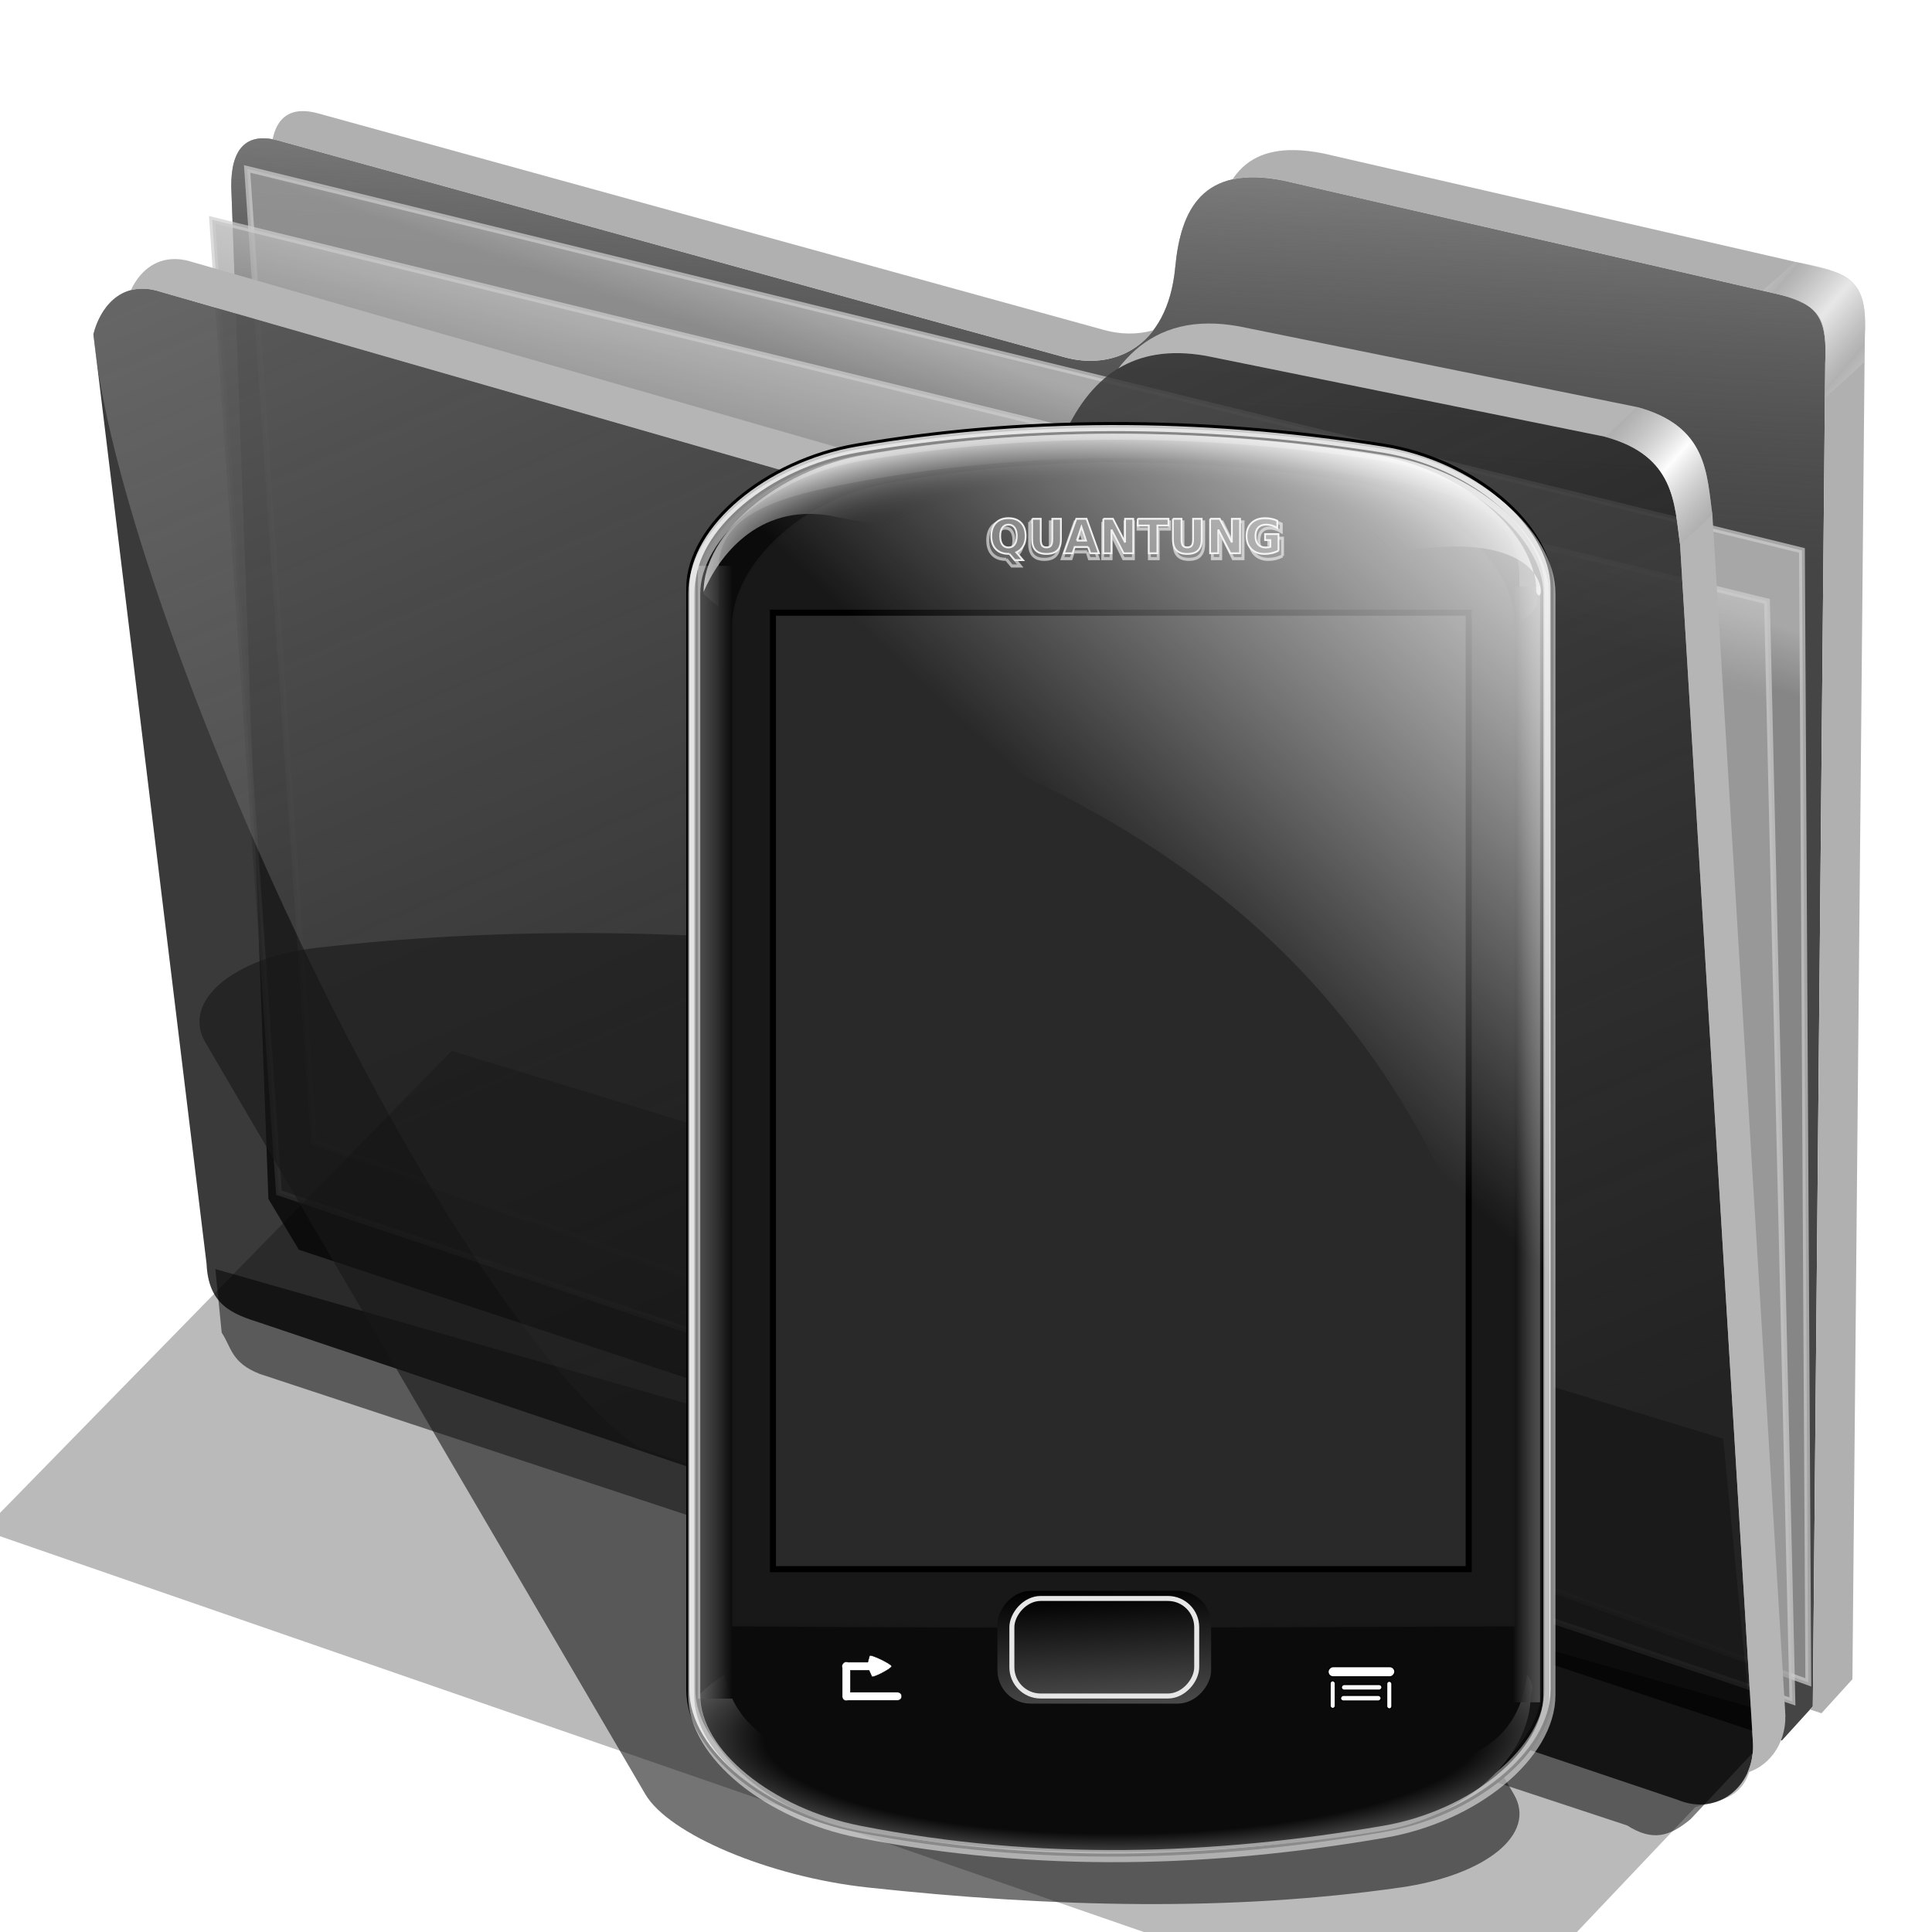 <?xml version="1.0" encoding="UTF-8" standalone="no"?>
<!-- Created with Inkscape (http://www.inkscape.org/) -->

<svg
   xmlns:dc="http://purl.org/dc/elements/1.1/"
   xmlns:cc="http://creativecommons.org/ns#"
   xmlns:rdf="http://www.w3.org/1999/02/22-rdf-syntax-ns#"
   xmlns:svg="http://www.w3.org/2000/svg"
   xmlns="http://www.w3.org/2000/svg"
   xmlns:xlink="http://www.w3.org/1999/xlink"
   xmlns:sodipodi="http://sodipodi.sourceforge.net/DTD/sodipodi-0.dtd"
   xmlns:inkscape="http://www.inkscape.org/namespaces/inkscape"
   width="256"
   height="256"
   id="svg2"
   inkscape:version="0.91 r13725"
   sodipodi:docname="folder-android.svg"
   sodipodi:version="0.32"
   inkscape:output_extension="org.inkscape.output.svg.inkscape"
   inkscape:export-filename="/media/disk/melo/android.png"
   inkscape:export-xdpi="90"
   inkscape:export-ydpi="90"
   version="1.1">
  <defs
     id="defs4">
    <linearGradient
       id="linearGradient3946">
      <stop
         id="stop3948"
         stop-color="#000000"
         stop-opacity="1" />
      <stop
         offset="1"
         id="stop3950"
         stop-color="#616161"
         stop-opacity="1" />
    </linearGradient>
    <linearGradient
       id="linearGradient3933">
      <stop
         id="stop3935"
         stop-color="#ffffff"
         stop-opacity="0.865" />
      <stop
         offset="1"
         id="stop3937"
         stop-color="#ffffff"
         stop-opacity="0" />
    </linearGradient>
    <linearGradient
       id="linearGradient3884">
      <stop
         id="stop3886"
         stop-color="#000000"
         stop-opacity="0" />
      <stop
         offset="0.574"
         id="stop3888"
         stop-color="#000000"
         stop-opacity="0" />
      <stop
         id="stop3890"
         offset="1"
         stop-color="#ffffff"
         stop-opacity="1" />
    </linearGradient>
    <linearGradient
       id="linearGradient3876">
      <stop
         id="stop3878"
         stop-color="#000000"
         stop-opacity="1" />
      <stop
         offset="0.64"
         id="stop3880"
         stop-color="#000000"
         stop-opacity="1" />
      <stop
         id="stop3882"
         offset="1"
         stop-color="#ffffff"
         stop-opacity="1" />
    </linearGradient>
    <linearGradient
       id="linearGradient3844">
      <stop
         id="stop3846"
         stop-color="#000000"
         stop-opacity="1" />
      <stop
         offset="1"
         id="stop3848"
         stop-color="#ffffff"
         stop-opacity="0.619" />
    </linearGradient>
    <linearGradient
       id="linearGradient3834">
      <stop
         id="stop3836"
         stop-color="#000000"
         stop-opacity="1" />
      <stop
         offset="0.784"
         id="stop3838"
         stop-color="#000000"
         stop-opacity="1" />
      <stop
         id="stop3840"
         offset="1"
         stop-color="#a0a0a0"
         stop-opacity="1" />
    </linearGradient>
    <radialGradient
       inkscape:collect="always"
       xlink:href="#linearGradient3876"
       id="radialGradient3519"
       gradientUnits="userSpaceOnUse"
       gradientTransform="matrix(-0.997,0.021,0.006,0.283,33.834,644.069)"
       spreadMethod="reflect"
       cx="136.73"
       cy="741.44"
       fx="136.73"
       fy="741.44"
       r="68.72" />
    <radialGradient
       inkscape:collect="always"
       xlink:href="#linearGradient3834"
       id="radialGradient3521"
       gradientUnits="userSpaceOnUse"
       gradientTransform="matrix(-0.881,0.006,-0.002,-0.243,23.746,1192.014)"
       cx="138.73"
       cy="739.86"
       fx="138.73"
       fy="739.86"
       r="68.72" />
    <linearGradient
       inkscape:collect="always"
       xlink:href="#linearGradient3844"
       id="linearGradient3523"
       gradientUnits="userSpaceOnUse"
       x1="70.968"
       y1="112.68"
       x2="64.38"
       y2="112.68"
       gradientTransform="matrix(0.803,0,0,0.803,-8.794,828.307)" />
    <linearGradient
       inkscape:collect="always"
       xlink:href="#linearGradient3844"
       id="linearGradient3525"
       gradientUnits="userSpaceOnUse"
       gradientTransform="matrix(0.803,0,0,0.803,-210.141,829.052)"
       x1="72.796"
       y1="112.68"
       x2="64.38"
       y2="112.68" />
    <radialGradient
       inkscape:collect="always"
       xlink:href="#linearGradient3884"
       id="radialGradient3527"
       gradientUnits="userSpaceOnUse"
       gradientTransform="matrix(-0.871,-0.005,-0.002,0.276,22.245,652.841)"
       cx="138.72"
       cy="745.99"
       fx="138.72"
       fy="745.99"
       r="68.72" />
    <linearGradient
       inkscape:collect="always"
       xlink:href="#linearGradient3933"
       id="linearGradient3529"
       gradientUnits="userSpaceOnUse"
       x1="65.935"
       y1="819.51"
       x2="130.94"
       y2="888.23"
       gradientTransform="matrix(-0.803,0,0,0.803,8.794,188.991)" />
    <linearGradient
       inkscape:collect="always"
       xlink:href="#linearGradient3946"
       id="linearGradient3531"
       gradientUnits="userSpaceOnUse"
       gradientTransform="matrix(0.75,0,0,0.778,-0.435,213.115)"
       x1="134.16"
       y1="1002.83"
       x2="132.68"
       y2="1029.76" />
    <linearGradient
       inkscape:collect="always"
       xlink:href="#linearGradient3946"
       id="linearGradient3533"
       gradientUnits="userSpaceOnUse"
       gradientTransform="matrix(0.649,0,0,0.673,13.433,319.453)"
       x1="134.16"
       y1="1002.83"
       x2="132.68"
       y2="1029.76" />
    <filter
       inkscape:collect="always"
       id="filter4380"
       x="-0.031"
       width="1.062"
       y="-0.042"
       height="1.085"
       color-interpolation-filters="sRGB">
      <feGaussianBlur
         inkscape:collect="always"
         stdDeviation="2.277"
         id="feGaussianBlur4382" />
    </filter>
    <linearGradient
       inkscape:collect="always"
       id="linearGradient4167">
      <stop
         id="stop4169"
         stop-color="#adadad"
         stop-opacity="0.624" />
      <stop
         offset="1"
         id="stop4171"
         stop-color="#ffffff"
         stop-opacity="0.973" />
    </linearGradient>
    <linearGradient
       id="linearGradient4223"
       inkscape:collect="always">
      <stop
         id="stop4225"
         stop-color="#bebebe"
         stop-opacity="0.803" />
      <stop
         id="stop4227"
         offset="1"
         stop-color="#9f9f9f"
         stop-opacity="0.732" />
    </linearGradient>
    <linearGradient
       id="linearGradient4211"
       inkscape:collect="always">
      <stop
         id="stop4213"
         stop-color="#9f9f9f"
         stop-opacity="0.634" />
      <stop
         id="stop4215"
         offset="1"
         stop-color="#696969"
         stop-opacity="0" />
    </linearGradient>
    <linearGradient
       id="linearGradient4171"
       inkscape:collect="always">
      <stop
         id="stop4173"
         stop-color="#b2b2b2"
         stop-opacity="0.624" />
      <stop
         id="stop4175"
         offset="1"
         stop-color="#ffffff"
         stop-opacity="0.698" />
    </linearGradient>
    <linearGradient
       id="linearGradient4142"
       inkscape:collect="always">
      <stop
         id="stop4144"
         stop-color="#909090"
         stop-opacity="0.519" />
      <stop
         id="stop4146"
         offset="1"
         stop-color="#696969"
         stop-opacity="0" />
    </linearGradient>
    <linearGradient
       gradientUnits="userSpaceOnUse"
       y2="324.36"
       x2="278.75"
       y1="63.25"
       x1="165.74"
       id="linearGradient4148"
       xlink:href="#linearGradient4142"
       inkscape:collect="always" />
    <filter
       height="1.1"
       y="-0.05"
       width="1.056"
       x="-0.028"
       id="filter4160"
       inkscape:collect="always"
       color-interpolation-filters="sRGB">
      <feGaussianBlur
         id="feGaussianBlur4162"
         stdDeviation="3.563"
         inkscape:collect="always" />
    </filter>
    <linearGradient
       spreadMethod="reflect"
       gradientUnits="userSpaceOnUse"
       y2="114.16"
       x2="387.93"
       y1="106.85"
       x1="379.78"
       id="linearGradient4177"
       xlink:href="#linearGradient4167"
       inkscape:collect="always" />
    <linearGradient
       gradientTransform="translate(26.809,-26.383)"
       y2="114.16"
       x2="387.93"
       y1="108.46"
       x1="381.27"
       spreadMethod="reflect"
       gradientUnits="userSpaceOnUse"
       id="linearGradient4207"
       xlink:href="#linearGradient4171"
       inkscape:collect="always" />
    <linearGradient
       gradientUnits="userSpaceOnUse"
       y2="125.1"
       x2="281.1"
       y1="61.711"
       x1="284.7"
       id="linearGradient4217"
       xlink:href="#linearGradient4211"
       inkscape:collect="always" />
    <linearGradient
       gradientUnits="userSpaceOnUse"
       y2="103.09"
       x2="255.7"
       y1="93.26"
       x1="259.02"
       id="linearGradient4229"
       xlink:href="#linearGradient4223"
       inkscape:collect="always" />
    <linearGradient
       gradientUnits="userSpaceOnUse"
       y2="117.29"
       x2="258.99"
       y1="102.54"
       x1="262.84"
       id="linearGradient4237"
       xlink:href="#linearGradient4223"
       inkscape:collect="always" />
    <filter
       height="1.136"
       y="-0.068"
       width="1.049"
       x="-0.024"
       id="filter4257"
       inkscape:collect="always"
       color-interpolation-filters="sRGB">
      <feGaussianBlur
         id="feGaussianBlur4259"
         stdDeviation="2.754"
         inkscape:collect="always" />
    </filter>
  </defs>
  <sodipodi:namedview
     id="base"
     pagecolor="#ffffff"
     bordercolor="#666666"
     borderopacity="1.0"
     inkscape:pageopacity="0.0"
     inkscape:pageshadow="2"
     inkscape:zoom="3.5585938"
     inkscape:cx="128"
     inkscape:cy="128"
     inkscape:document-units="px"
     inkscape:current-layer="layer1"
     showgrid="false"
     inkscape:snap-nodes="false"
     inkscape:snap-global="false"
     inkscape:window-width="1920"
     inkscape:window-height="1056"
     inkscape:window-x="0"
     inkscape:window-y="0"
     inkscape:window-maximized="1" />
  <g
     inkscape:label="Layer 1"
     inkscape:groupmode="layer"
     id="layer1"
     transform="translate(0,-796.362)">
    <g
       transform="matrix(0.771,0,0,0.771,-77.216,769.196)"
       id="g4261">
      <path
         d="m 137.158,253.333 1.093,10.929 c 1.695,2.564 1.625,5.182 6.557,7.104 l 234.99,77.596 c 4.362,2.76 7.274,1.936 10.911,-1.093 l 16.393,-17.486 z"
         id="path4239"
         inkscape:connector-curvature="0"
         sodipodi:nodetypes="ccccccc"
         stroke-opacity="1"
         fill="#000000"
         filter="url(#filter4257)"
         fill-rule="evenodd"
         stroke="none"
         stroke-linejoin="miter"
         fill-opacity="0.514"
         stroke-linecap="butt"
         stroke-width="1" />
      <path
         d="M 146.277,241.277 139.894,67.34 c -0.054,-6.438 2.499,-9.417 7.979,-7.979 l 135.106,37.234 c 8.126,2.326 17.809,-1.267 19.149,-15.426 0.936,-9.894 4.671,-17.67 18.617,-14.894 l 85.638,19.681 c 6.411,1.511 7.818,4.448 7.447,11.702 l -2.128,230.851 -5.319,5.851 -254.867,-84.342 z"
         id="path4198"
         inkscape:connector-curvature="0"
         sodipodi:nodetypes="ccccsccccccc"
         stroke-opacity="1"
         fill="#000000"
         fill-rule="evenodd"
         stroke="none"
         stroke-linejoin="miter"
         fill-opacity="0.73"
         stroke-linecap="butt"
         stroke-width="1" />
      <path
         sodipodi:nodetypes="ccccsccccccc"
         inkscape:connector-curvature="0"
         id="path4209"
         d="M 146.277,241.277 139.894,67.34 c -0.054,-6.438 2.499,-9.417 7.979,-7.979 l 135.106,37.234 c 8.126,2.326 17.809,-1.267 19.149,-15.426 0.936,-9.894 4.671,-17.67 18.617,-14.894 l 85.638,19.681 c 6.411,1.511 7.818,4.448 7.447,11.702 l -2.128,230.851 -5.319,5.851 -254.867,-84.342 z"
         stroke-opacity="1"
         fill="url(#linearGradient4217)"
         fill-rule="evenodd"
         stroke="none"
         stroke-linejoin="miter"
         fill-opacity="1"
         stroke-linecap="butt"
         stroke-width="1" />
      <path
         inkscape:connector-curvature="0"
         id="path4221"
         d="m 142.623,64.262 267.213,65.574 1.093,194.536 -256.831,-92.896 z"
         sodipodi:nodetypes="ccccc"
         stroke-opacity="0.705"
         fill="url(#linearGradient4229)"
         fill-rule="evenodd"
         stroke="#cecece"
         stroke-linejoin="miter"
         fill-opacity="1"
         stroke-linecap="butt"
         stroke-width="1" />
      <path
         d="m 136.612,73.005 267.213,65.574 4.372,189.071 -260.109,-87.432 z"
         id="path4219"
         inkscape:connector-curvature="0"
         stroke-opacity="0.705"
         fill="url(#linearGradient4237)"
         fill-rule="evenodd"
         stroke="#cecece"
         stroke-linejoin="miter"
         fill-opacity="1"
         stroke-linecap="butt"
         stroke-width="1" />
      <path
         d="m 116.204,92.685 c 1.132,-4.541 4.635,-9.034 10.687,-7.545 L 261.111,123.704 c 6.481,1.636 16.363,0.332 20.833,-11.111 4.009,-10.262 10.874,-18.78 25.463,-16.204 l 68.519,13.889 c 12.253,3.29 11.967,11.681 12.963,18.519 l 12.5,205.556 c 0.65,7.443 -5.751,13.213 -12.963,10.185 L 144.907,262.593 c -4.922,-1.559 -8.94,-3.097 -9.259,-10.185 z"
         id="path4138"
         inkscape:connector-curvature="0"
         sodipodi:nodetypes="cccscccccccc"
         stroke-opacity="1"
         fill="#000000"
         fill-rule="evenodd"
         stroke="none"
         stroke-linejoin="miter"
         fill-opacity="0.77"
         stroke-linecap="butt"
         stroke-width="1" />
      <path
         sodipodi:nodetypes="cccsccccccc"
         inkscape:connector-curvature="0"
         id="path4140"
         d="m 116.204,92.685 c 1.132,-4.541 4.635,-9.034 10.687,-7.545 L 261.111,123.704 c 6.481,1.636 16.363,0.332 20.833,-11.111 4.009,-10.262 10.874,-18.78 25.463,-16.204 l 68.519,13.889 c 12.253,3.29 11.967,11.681 12.963,18.519 l 12.5,205.556 c 0.65,7.443 -5.751,13.213 -12.963,10.185 L 209.722,283.889 C 173.765,257.83 120.359,138.216 116.204,92.685 Z"
         stroke-opacity="1"
         fill="url(#linearGradient4148)"
         fill-rule="evenodd"
         stroke="none"
         stroke-linejoin="miter"
         fill-opacity="1"
         stroke-linecap="butt"
         stroke-width="1" />
      <path
         d="m 177.778,215.833 -80.556,82.407 255.556,88.426 38.75,-40.871 c 4.635,-1.302 9.968,-1.381 9.861,-10.981 L 396.296,282.5 Z"
         id="path4150"
         inkscape:connector-curvature="0"
         sodipodi:nodetypes="ccccccc"
         stroke-opacity="1"
         fill="#000000"
         filter="url(#filter4160)"
         fill-rule="evenodd"
         stroke="none"
         stroke-linejoin="miter"
         fill-opacity="0.273"
         stroke-linecap="butt"
         stroke-width="1" />
      <path
         inkscape:connector-curvature="0"
         d="m 130.297,79.758 c -3.737,-0.059 -6.271,2.374 -7.662,5.354 1.245,-0.331 2.659,-0.363 4.256,0.029 l 134.221,38.562 c 5.499,1.388 13.442,0.658 18.455,-6.582 -4.306,2.386 -9.166,2.433 -12.9,1.49 L 132.447,80.047 c -0.757,-0.186 -1.473,-0.278 -2.15,-0.289 z m 177.547,11.074 c -7.107,0.029 -11.993,3.152 -15.514,7.738 3.827,-2.318 8.719,-3.304 15.078,-2.182 l 68.518,13.889 c 12.253,3.29 11.967,11.682 12.963,18.52 l 12.5,205.555 c 0.175,2.008 -0.176,3.885 -0.904,5.51 4.096,-1.288 6.901,-5.556 6.461,-10.602 l -12.5,-205.557 c -0.996,-6.838 -0.71,-15.227 -12.963,-18.518 L 312.963,91.297 c -1.824,-0.322 -3.527,-0.471 -5.119,-0.465 z"
         id="path4164"
         stroke-opacity="1"
         fill="#b5b5b5"
         fill-rule="evenodd"
         stroke="none"
         stroke-linejoin="miter"
         fill-opacity="1"
         stroke-linecap="butt"
         stroke-width="1" />
      <path
         id="path4169"
         d="m 375.926,110.277 c 12.253,3.29 11.967,11.682 12.963,18.52 2.184,-2.058 3.134,-2.713 5.557,-5.094 -0.996,-6.838 -0.71,-15.227 -12.963,-18.518 -2.398,2.288 -2.992,2.799 -5.557,5.092 z"
         inkscape:connector-curvature="0"
         sodipodi:nodetypes="ccccc"
         stroke-opacity="1"
         fill="url(#linearGradient4177)"
         fill-rule="evenodd"
         stroke="none"
         stroke-linejoin="miter"
         fill-opacity="1"
         stroke-linecap="butt"
         stroke-width="1" />
      <path
         inkscape:connector-curvature="0"
         d="m 151.904,54.332 c -2.674,0.112 -4.278,1.802 -4.9,4.838 0.282,0.052 0.57,0.113 0.869,0.191 l 135.105,37.234 c 5.412,1.549 11.51,0.467 15.379,-4.605 -2.772,0.802 -5.762,0.728 -8.57,-0.076 L 154.682,54.682 c -1.027,-0.27 -1.954,-0.384 -2.777,-0.35 z m 170.883,6.701 c -5.399,-0.127 -8.737,1.853 -10.814,5.035 2.347,-0.519 5.228,-0.496 8.771,0.209 l 85.639,19.68 c 6.411,1.511 7.818,4.449 7.447,11.703 l -2.129,230.85 -0.475,0.521 1.965,0.65 5.318,-5.852 2.129,-230.852 c 0.371,-7.255 -1.036,-10.19 -7.447,-11.701 L 327.553,61.596 c -1.743,-0.347 -3.327,-0.529 -4.766,-0.562 z"
         id="path4200"
         stroke-opacity="1"
         fill="#b0b0b0"
         fill-rule="evenodd"
         stroke="none"
         stroke-linejoin="miter"
         fill-opacity="1"
         stroke-linecap="butt"
         stroke-width="1" />
      <path
         sodipodi:nodetypes="ccccc"
         inkscape:connector-curvature="0"
         d="m 403.124,85.141 c 12.402,2.867 10.717,4.984 10.703,18.468 2.184,-2.058 4.251,-3.752 6.674,-6.133 0.485,-12.137 1.005,-14.994 -11.898,-17.245 -2.398,2.288 -2.914,2.617 -5.479,4.91 z"
         id="path4205"
         stroke-opacity="1"
         fill="url(#linearGradient4207)"
         fill-rule="evenodd"
         stroke="none"
         stroke-linejoin="miter"
         fill-opacity="1"
         stroke-linecap="butt"
         stroke-width="1" />
    </g>
    <g
       id="text4194"
       transform="translate(40.862,733.56)"
       font-style="normal"
       word-spacing="0"
       line-height="125%"
       font-weight="bold"
       font-stretch="normal"
       letter-spacing="0"
       font-variant="normal"
       font-size="7.5"
       stroke-opacity="1"
       font-family="STIXIntegralsSm"
       fill="#000000"
       stroke="none"
       stroke-linejoin="miter"
       fill-opacity="1"
       stroke-linecap="butt"
       stroke-width="1">
      <path
         d="m -33.815,58.841 -2.205,0 -0.348,0.996 -1.417,0 2.025,-5.468 1.681,0 2.025,5.468 -1.417,0 -0.344,-0.996 z m -1.853,-1.014 1.498,0 -0.747,-2.175 -0.751,2.175 z"
         id="path4199"
         inkscape:connector-curvature="0" />
      <path
         d="m -31.332,54.369 2.34,0 q 1.044,0 1.6,0.465 0.56,0.461 0.56,1.318 0,0.861 -0.56,1.326 -0.557,0.461 -1.6,0.461 l -0.93,0 0,1.897 -1.41,0 0,-5.468 z m 1.41,1.022 0,1.527 0.78,0 q 0.41,0 0.634,-0.198 0.223,-0.201 0.223,-0.568 0,-0.366 -0.223,-0.564 -0.223,-0.198 -0.634,-0.198 l -0.78,0 z"
         id="path4201"
         inkscape:connector-curvature="0" />
    </g>
    <path
       d="m 42.08,921.937 c 23.412,-2.674 47.574,-2.499 70.666,0 12.946,1.401 26.413,7.183 29.538,12.524 l 58.309,99.643 c 3.125,5.341 -3.842,10.757 -14.98,12.354 -22.41,3.213 -46.164,2.656 -70.666,0 -12.947,-1.404 -26.313,-7.014 -29.439,-12.354 L 27.199,934.461 c -3.125,-5.341 3.491,-11.223 14.88,-12.524 z"
       id="path3954"
       inkscape:connector-curvature="0"
       sodipodi:nodetypes="sssssssss"
       style="fill:#181818;fill-opacity:0.6;stroke:none;filter:url(#filter4380)" />
    <g
       id="g4283"
       transform="translate(248.694,13.207)">
      <path
         stroke-miterlimit="4"
         sodipodi:nodetypes="sssssssss"
         inkscape:connector-curvature="0"
         id="rect3041"
         d="m -65.51,842.72 c -24.594,-3.917 -48.284,-3.661 -69.582,0 -11.94,2.052 -21.869,10.523 -21.869,18.346 l 0,145.961 c 0,7.823 9.981,15.758 21.869,18.097 23.918,4.707 46.987,3.891 69.582,0 11.939,-2.056 21.869,-10.274 21.869,-18.097 l 0,-145.961 c 0,-7.823 -9.904,-16.44 -21.869,-18.346 z"
         style="fill:#181818;fill-opacity:1;stroke:#000000;stroke-width:1.606;stroke-miterlimit:4;stroke-opacity:1" />
      <path
         stroke-miterlimit="4"
         d="m -65.51,842.72 c -24.594,-3.917 -48.284,-3.661 -69.582,0 -11.94,2.052 -21.869,10.523 -21.869,18.346 l 0,145.961 c 0,7.823 9.981,15.758 21.869,18.097 23.918,4.707 46.987,3.891 69.582,0 11.939,-2.056 21.869,-10.274 21.869,-18.097 l 0,-145.961 c 0,-7.823 -9.904,-16.44 -21.869,-18.346 z"
         id="path3812"
         inkscape:connector-curvature="0"
         sodipodi:nodetypes="sssssssss"
         style="fill:none;stroke:#c8c8c8;stroke-width:0.803;stroke-miterlimit:4;stroke-dasharray:none;stroke-opacity:1" />
      <path
         d="m -66.425,843.684 c -23.947,-3.876 -47.014,-3.622 -67.751,0 -11.626,2.031 -21.293,10.412 -21.293,18.152 5.272,5.195 11.891,6.283 21.293,7.757 23.289,4.658 45.75,3.85 67.751,0 18.904,-2.429 22.287,-4.921 21.293,-7.757 0,-7.741 -9.644,-16.267 -21.293,-18.152 z"
         id="path3814"
         inkscape:connector-curvature="0"
         sodipodi:nodetypes="ssccccs"
         style="fill:url(#radialGradient3519);fill-opacity:1;stroke:none" />
      <path
         sodipodi:nodetypes="ssccccs"
         inkscape:connector-curvature="0"
         id="path3830"
         d="m -65.921,1025.793 c -24.216,3.876 -47.542,3.622 -68.513,0 -11.757,-2.031 -21.533,-10.412 -21.533,-18.152 5.332,-5.195 12.025,-6.282 21.533,-7.756 23.551,-4.658 46.265,-3.85 68.513,0 19.116,2.429 21.047,5.17 20.042,8.005 0,7.741 -8.261,16.018 -20.042,17.904 z"
         style="fill:url(#radialGradient3521);fill-opacity:1;stroke:none" />
      <path
         sodipodi:nodetypes="sssssssss"
         inkscape:connector-curvature="0"
         id="path3816"
         d="m -65.431,846.666 c -23.947,-3.876 -47.014,-3.622 -67.751,0 -11.626,2.031 -20.326,4.199 -20.299,11.94 l 0.497,143.428 c 0.036,10.472 8.725,14.349 20.299,16.664 23.289,4.658 45.75,3.85 67.751,0 11.625,-2.035 18.922,-4.449 18.808,-17.41 l -1.243,-141.688 c -0.068,-7.74 -6.413,-11.048 -18.063,-12.934 z"
         style="fill:#000000;fill-opacity:1;stroke:none" />
      <rect
         transform="scale(-1,1)"
         y="860.86"
         x="44.633"
         height="147.86"
         width="6.213"
         id="rect3842"
         style="fill:url(#linearGradient3523);fill-opacity:1;stroke:none" />
      <rect
         id="rect3852"
         width="9.94"
         height="150.1"
         x="-156.213"
         y="858.13"
         style="fill:url(#linearGradient3525);fill-opacity:1;stroke:none" />
      <path
         stroke-miterlimit="4"
         d="m -65.261,843.466 c -24.594,-3.917 -48.284,-3.661 -69.582,0 -11.94,2.052 -21.869,10.523 -21.869,18.346 l 0,145.961 c 0,7.823 9.981,15.758 21.869,18.097 23.918,4.707 46.987,3.891 69.582,0 11.939,-2.056 21.869,-10.274 21.869,-18.097 l 0,-145.961 c 0,-7.823 -9.904,-16.44 -21.869,-18.346 z"
         id="path3856"
         inkscape:connector-curvature="0"
         sodipodi:nodetypes="sssssssss"
         style="fill:#181818;fill-opacity:0.492;stroke:#ffffff;stroke-width:1.606;stroke-miterlimit:4;stroke-opacity:0.525" />
      <path
         stroke-miterlimit="4"
         sodipodi:nodetypes="sssccss"
         inkscape:connector-curvature="0"
         id="path3858"
         d="m -68.046,847.452 c -22.45,-3.972 -44.075,-3.712 -63.516,0 -10.899,2.081 -19.962,10.671 -19.962,18.605 l 0,132.435 c 41.676,0.311 59.436,0.173 103.44,0 l 0,-132.435 c 0,-7.934 -9.041,-16.672 -19.962,-18.605 z"
         style="fill:#181818;fill-opacity:1;stroke:#171717;stroke-width:0.321;stroke-miterlimit:4;stroke-dasharray:none;stroke-opacity:1" />
      <rect
         transform="scale(-1,1)"
         stroke-miterlimit="4"
         y="864.34"
         x="54.083"
         height="126.74"
         width="92.19"
         id="rect3870"
         style="fill:#292929;fill-opacity:1;stroke:#000000;stroke-width:0.803;stroke-miterlimit:4;stroke-dasharray:none;stroke-opacity:1" />
      <path
         sodipodi:nodetypes="ssccccs"
         inkscape:connector-curvature="0"
         id="path3872"
         d="m -66.425,843.436 c -23.947,-3.876 -47.014,-3.622 -67.751,0 -11.626,2.031 -21.293,10.412 -21.293,18.152 2.042,-4.745 7.17,-11.61 16.571,-10.136 23.289,4.658 55.939,8.323 77.94,4.473 18.904,-2.429 16.82,8.498 15.826,5.663 0,-7.741 -9.644,-16.267 -21.293,-18.152 z"
         style="fill:url(#radialGradient3527);fill-opacity:1;stroke:none" />
      <g
         stroke-miterlimit="4"
         font-size="7.681"
         letter-spacing="0"
         font-weight="bold"
         line-height="125%"
         word-spacing="0"
         font-style="normal"
         transform="matrix(0.811,0,0,0.87,-208.144,144.661)"
         id="g3913"
         style="font-style:normal;font-weight:bold;font-size:7.681px;line-height:125%;font-family:Sans;letter-spacing:0;word-spacing:0;fill:#363636;fill-opacity:1;stroke:#a0a0a0;stroke-width:0.469;stroke-miterlimit:4;stroke-dasharray:none;stroke-opacity:1">
        <path
           stroke-miterlimit="4"
           inkscape:connector-curvature="0"
           d="m 114.41,819.085 -0.113,0 c -0.923,0 -1.64,-0.255 -2.153,-0.765 -0.513,-0.51 -0.769,-1.22 -0.769,-2.13 0,-0.908 0.255,-1.619 0.765,-2.134 0.513,-0.515 1.218,-0.773 2.115,-0.773 0.908,0 1.614,0.255 2.119,0.765 0.508,0.51 0.761,1.224 0.761,2.141 -1e-5,0.63 -0.135,1.173 -0.405,1.628 -0.268,0.455 -0.654,0.798 -1.159,1.028 l 1.129,1.26 -1.376,0 -0.915,-1.02 m -0.154,-4.755 c -0.44,10e-6 -0.781,0.163 -1.024,0.488 -0.243,0.325 -0.364,0.783 -0.364,1.373 0,0.6 0.119,1.06 0.356,1.38 0.238,0.318 0.581,0.476 1.031,0.476 0.443,0 0.785,-0.163 1.028,-0.488 0.243,-0.325 0.364,-0.781 0.364,-1.369 0,-0.59 -0.121,-1.048 -0.364,-1.373 -0.243,-0.325 -0.585,-0.488 -1.028,-0.488"
           id="path3915"
           style="fill:#363636;fill-opacity:1;stroke:#a0a0a0;stroke-width:0.469;stroke-miterlimit:4;stroke-dasharray:none;stroke-opacity:1" />
        <path
           stroke-miterlimit="4"
           inkscape:connector-curvature="0"
           d="m 118.224,813.385 1.444,0 0,3.357 c 0,0.463 0.075,0.794 0.225,0.994 0.153,0.198 0.4,0.296 0.743,0.296 0.345,0 0.593,-0.099 0.743,-0.296 0.153,-0.2 0.229,-0.531 0.229,-0.994 l 0,-3.357 1.444,0 0,3.357 c 0,0.793 -0.199,1.383 -0.596,1.77 -0.398,0.388 -1.004,0.581 -1.819,0.581 -0.813,0 -1.418,-0.194 -1.815,-0.581 -0.398,-0.388 -0.596,-0.978 -0.596,-1.77 l 0,-3.357"
           id="path3917"
           style="fill:#363636;fill-opacity:1;stroke:#a0a0a0;stroke-width:0.469;stroke-miterlimit:4;stroke-dasharray:none;stroke-opacity:1" />
        <path
           stroke-miterlimit="4"
           inkscape:connector-curvature="0"
           d="m 127.623,817.964 -2.258,0 -0.356,1.02 -1.451,0 2.074,-5.599 1.721,0 2.074,5.599 -1.451,0 -0.353,-1.02 m -1.898,-1.039 1.534,0 -0.765,-2.228 -0.769,2.228"
           id="path3919"
           style="fill:#363636;fill-opacity:1;stroke:#a0a0a0;stroke-width:0.469;stroke-miterlimit:4;stroke-dasharray:none;stroke-opacity:1" />
        <path
           stroke-miterlimit="4"
           inkscape:connector-curvature="0"
           d="m 130.165,813.385 1.613,0 2.036,3.84 0,-3.84 1.369,0 0,5.599 -1.613,0 -2.036,-3.84 0,3.84 -1.369,0 0,-5.599"
           id="path3921"
           style="fill:#363636;fill-opacity:1;stroke:#a0a0a0;stroke-width:0.469;stroke-miterlimit:4;stroke-dasharray:none;stroke-opacity:1" />
        <path
           stroke-miterlimit="4"
           inkscape:connector-curvature="0"
           d="m 135.933,813.385 5.16,0 0,1.091 -1.856,0 0,4.508 -1.444,0 0,-4.508 -1.86,0 0,-1.091"
           id="path3923"
           style="fill:#363636;fill-opacity:1;stroke:#a0a0a0;stroke-width:0.469;stroke-miterlimit:4;stroke-dasharray:none;stroke-opacity:1" />
        <path
           stroke-miterlimit="4"
           inkscape:connector-curvature="0"
           d="m 141.836,813.385 1.444,0 0,3.357 c -1e-5,0.463 0.075,0.794 0.225,0.994 0.153,0.198 0.4,0.296 0.743,0.296 0.345,0 0.593,-0.099 0.743,-0.296 0.153,-0.2 0.229,-0.531 0.229,-0.994 l 0,-3.357 1.444,0 0,3.357 c -10e-6,0.793 -0.199,1.383 -0.596,1.77 -0.398,0.388 -1.004,0.581 -1.819,0.581 -0.813,0 -1.418,-0.194 -1.815,-0.581 -0.398,-0.388 -0.596,-0.978 -0.596,-1.77 l 0,-3.357"
           id="path3925"
           style="fill:#363636;fill-opacity:1;stroke:#a0a0a0;stroke-width:0.469;stroke-miterlimit:4;stroke-dasharray:none;stroke-opacity:1" />
        <path
           stroke-miterlimit="4"
           inkscape:connector-curvature="0"
           d="m 148.077,813.385 1.613,0 2.036,3.84 0,-3.84 1.369,0 0,5.599 -1.613,0 -2.036,-3.84 0,3.84 -1.369,0 0,-5.599"
           id="path3927"
           style="fill:#363636;fill-opacity:1;stroke:#a0a0a0;stroke-width:0.469;stroke-miterlimit:4;stroke-dasharray:none;stroke-opacity:1" />
        <path
           stroke-miterlimit="4"
           inkscape:connector-curvature="0"
           d="m 159.546,818.568 c -0.36,0.175 -0.734,0.306 -1.121,0.394 -0.388,0.087 -0.788,0.131 -1.2,0.131 -0.933,0 -1.671,-0.26 -2.216,-0.78 -0.545,-0.523 -0.818,-1.23 -0.818,-2.123 0,-0.903 0.278,-1.613 0.833,-2.13 0.555,-0.518 1.315,-0.776 2.28,-0.776 0.373,0 0.729,0.035 1.069,0.105 0.343,0.07 0.665,0.174 0.968,0.311 l 0,1.159 c -0.313,-0.178 -0.624,-0.31 -0.934,-0.398 -0.308,-0.087 -0.616,-0.131 -0.926,-0.131 -0.575,10e-6 -1.019,0.161 -1.331,0.484 -0.31,0.32 -0.465,0.779 -0.465,1.376 0,0.593 0.15,1.05 0.45,1.373 0.3,0.323 0.726,0.484 1.279,0.484 0.15,0 0.289,-0.009 0.416,-0.026 0.13,-0.02 0.246,-0.05 0.349,-0.09 l 0,-1.088 -0.881,0 0,-0.968 2.25,0 0,2.693"
           id="path3929"
           style="fill:#363636;fill-opacity:1;stroke:#a0a0a0;stroke-width:0.469;stroke-miterlimit:4;stroke-dasharray:none;stroke-opacity:1" />
      </g>
      <g
         stroke-miterlimit="4"
         font-size="7.681"
         letter-spacing="0"
         font-weight="bold"
         line-height="125%"
         word-spacing="0"
         font-style="normal"
         id="text3892"
         transform="matrix(0.79,0,0,0.815,-205.328,188.991)"
         style="font-style:normal;font-weight:bold;font-size:7.681px;line-height:125%;font-family:Sans;letter-spacing:0;word-spacing:0;fill:#5f5f5f;fill-opacity:1;stroke:#e9e9e9;stroke-width:0.3;stroke-miterlimit:4;stroke-dasharray:none;stroke-opacity:1">
        <path
           stroke-miterlimit="4"
           id="path3897"
           d="m 114.41,819.085 -0.113,0 c -0.923,0 -1.64,-0.255 -2.153,-0.765 -0.513,-0.51 -0.769,-1.22 -0.769,-2.13 0,-0.908 0.255,-1.619 0.765,-2.134 0.513,-0.515 1.218,-0.773 2.115,-0.773 0.908,0 1.614,0.255 2.119,0.765 0.508,0.51 0.761,1.224 0.761,2.141 -1e-5,0.63 -0.135,1.173 -0.405,1.628 -0.268,0.455 -0.654,0.798 -1.159,1.028 l 1.129,1.26 -1.376,0 -0.915,-1.02 m -0.154,-4.755 c -0.44,10e-6 -0.781,0.163 -1.024,0.488 -0.243,0.325 -0.364,0.783 -0.364,1.373 0,0.6 0.119,1.06 0.356,1.38 0.238,0.318 0.581,0.476 1.031,0.476 0.443,0 0.785,-0.163 1.028,-0.488 0.243,-0.325 0.364,-0.781 0.364,-1.369 0,-0.59 -0.121,-1.048 -0.364,-1.373 -0.243,-0.325 -0.585,-0.488 -1.028,-0.488"
           inkscape:connector-curvature="0"
           style="fill:#5f5f5f;fill-opacity:1;stroke:#e9e9e9;stroke-width:0.3;stroke-miterlimit:4;stroke-dasharray:none;stroke-opacity:1" />
        <path
           stroke-miterlimit="4"
           id="path3899"
           d="m 118.224,813.385 1.444,0 0,3.357 c 0,0.463 0.075,0.794 0.225,0.994 0.153,0.198 0.4,0.296 0.743,0.296 0.345,0 0.593,-0.099 0.743,-0.296 0.153,-0.2 0.229,-0.531 0.229,-0.994 l 0,-3.357 1.444,0 0,3.357 c 0,0.793 -0.199,1.383 -0.596,1.77 -0.398,0.388 -1.004,0.581 -1.819,0.581 -0.813,0 -1.418,-0.194 -1.815,-0.581 -0.398,-0.388 -0.596,-0.978 -0.596,-1.77 l 0,-3.357"
           inkscape:connector-curvature="0"
           style="fill:#5f5f5f;fill-opacity:1;stroke:#e9e9e9;stroke-width:0.3;stroke-miterlimit:4;stroke-dasharray:none;stroke-opacity:1" />
        <path
           stroke-miterlimit="4"
           id="path3901"
           d="m 127.623,817.964 -2.258,0 -0.356,1.02 -1.451,0 2.074,-5.599 1.721,0 2.074,5.599 -1.451,0 -0.353,-1.02 m -1.898,-1.039 1.534,0 -0.765,-2.228 -0.769,2.228"
           inkscape:connector-curvature="0"
           style="fill:#5f5f5f;fill-opacity:1;stroke:#e9e9e9;stroke-width:0.3;stroke-miterlimit:4;stroke-dasharray:none;stroke-opacity:1" />
        <path
           stroke-miterlimit="4"
           id="path3903"
           d="m 130.165,813.385 1.613,0 2.036,3.84 0,-3.84 1.369,0 0,5.599 -1.613,0 -2.036,-3.84 0,3.84 -1.369,0 0,-5.599"
           inkscape:connector-curvature="0"
           style="fill:#5f5f5f;fill-opacity:1;stroke:#e9e9e9;stroke-width:0.3;stroke-miterlimit:4;stroke-dasharray:none;stroke-opacity:1" />
        <path
           stroke-miterlimit="4"
           id="path3905"
           d="m 135.933,813.385 5.16,0 0,1.091 -1.856,0 0,4.508 -1.444,0 0,-4.508 -1.86,0 0,-1.091"
           inkscape:connector-curvature="0"
           style="fill:#5f5f5f;fill-opacity:1;stroke:#e9e9e9;stroke-width:0.3;stroke-miterlimit:4;stroke-dasharray:none;stroke-opacity:1" />
        <path
           stroke-miterlimit="4"
           id="path3907"
           d="m 141.836,813.385 1.444,0 0,3.357 c -1e-5,0.463 0.075,0.794 0.225,0.994 0.153,0.198 0.4,0.296 0.743,0.296 0.345,0 0.593,-0.099 0.743,-0.296 0.153,-0.2 0.229,-0.531 0.229,-0.994 l 0,-3.357 1.444,0 0,3.357 c -10e-6,0.793 -0.199,1.383 -0.596,1.77 -0.398,0.388 -1.004,0.581 -1.819,0.581 -0.813,0 -1.418,-0.194 -1.815,-0.581 -0.398,-0.388 -0.596,-0.978 -0.596,-1.77 l 0,-3.357"
           inkscape:connector-curvature="0"
           style="fill:#5f5f5f;fill-opacity:1;stroke:#e9e9e9;stroke-width:0.3;stroke-miterlimit:4;stroke-dasharray:none;stroke-opacity:1" />
        <path
           stroke-miterlimit="4"
           id="path3909"
           d="m 148.077,813.385 1.613,0 2.036,3.84 0,-3.84 1.369,0 0,5.599 -1.613,0 -2.036,-3.84 0,3.84 -1.369,0 0,-5.599"
           inkscape:connector-curvature="0"
           style="fill:#5f5f5f;fill-opacity:1;stroke:#e9e9e9;stroke-width:0.3;stroke-miterlimit:4;stroke-dasharray:none;stroke-opacity:1" />
        <path
           stroke-miterlimit="4"
           id="path3911"
           d="m 159.546,818.568 c -0.36,0.175 -0.734,0.306 -1.121,0.394 -0.388,0.087 -0.788,0.131 -1.2,0.131 -0.933,0 -1.671,-0.26 -2.216,-0.78 -0.545,-0.523 -0.818,-1.23 -0.818,-2.123 0,-0.903 0.278,-1.613 0.833,-2.13 0.555,-0.518 1.315,-0.776 2.28,-0.776 0.373,0 0.729,0.035 1.069,0.105 0.343,0.07 0.665,0.174 0.968,0.311 l 0,1.159 c -0.313,-0.178 -0.624,-0.31 -0.934,-0.398 -0.308,-0.087 -0.616,-0.131 -0.926,-0.131 -0.575,10e-6 -1.019,0.161 -1.331,0.484 -0.31,0.32 -0.465,0.779 -0.465,1.376 0,0.593 0.15,1.05 0.45,1.373 0.3,0.323 0.726,0.484 1.279,0.484 0.15,0 0.289,-0.009 0.416,-0.026 0.13,-0.02 0.246,-0.05 0.349,-0.09 l 0,-1.088 -0.881,0 0,-0.968 2.25,0 0,2.693"
           inkscape:connector-curvature="0"
           style="fill:#5f5f5f;fill-opacity:1;stroke:#e9e9e9;stroke-width:0.3;stroke-miterlimit:4;stroke-dasharray:none;stroke-opacity:1" />
      </g>
      <path
         sodipodi:nodetypes="ssccss"
         inkscape:connector-curvature="0"
         id="path3931"
         d="m -65.261,843.466 c -24.594,-3.917 -48.284,-3.661 -69.582,0 -11.94,2.052 -21.869,10.523 -21.869,18.346 -1.318,22.822 111.479,9.57 113.319,145.961 l 0,-145.961 c 0,-7.823 -9.904,-16.44 -21.869,-18.346 z"
         style="fill:url(#linearGradient3529);fill-opacity:1;stroke:none" />
      <rect
         transform="scale(-1,1)"
         rx="4.403"
         id="rect3828"
         width="28.315"
         height="14.939"
         x="88.213"
         y="993.95"
         ry="4.403"
         style="fill:url(#linearGradient3531);fill-opacity:1;stroke:none" />
      <rect
         transform="scale(-1,1)"
         rx="3.81"
         ry="3.81"
         y="994.96"
         x="90.123"
         height="12.925"
         width="24.492"
         id="rect3941"
         style="fill:url(#linearGradient3533);fill-opacity:1;stroke:#e7e7e7;stroke-width:0.661;stroke-opacity:1" />
      <rect
         transform="scale(-1,1)"
         rx="0.69"
         ry="0.69"
         y="1003.98"
         x="63.853"
         height="1.38"
         width="8.886"
         id="rect3832"
         style="fill:#ffffff;fill-opacity:1;stroke:#000000;stroke-width:0.186;stroke-opacity:1" />
      <rect
         transform="scale(-1,1)"
         rx="0.386"
         ry="0.386"
         y="1006.35"
         x="65.563"
         height="0.773"
         width="5.409"
         id="rect3834"
         style="fill:#ffffff;fill-opacity:1;stroke:#000000;stroke-width:0.186;stroke-opacity:1" />
      <rect
         transform="scale(-1,1)"
         rx="0.386"
         id="rect3836"
         width="5.409"
         height="0.773"
         x="65.673"
         y="1007.79"
         ry="0.386"
         style="fill:#ffffff;fill-opacity:1;stroke:#000000;stroke-width:0.186;stroke-opacity:1" />
      <rect
         rx="0.359"
         transform="matrix(0,1,1,0,0,0)"
         ry="0.359"
         y="-64.963"
         x="1005.91"
         height="0.717"
         width="3.698"
         id="rect3838"
         style="fill:#ffffff;fill-opacity:1;stroke:#000000;stroke-width:0.186;stroke-opacity:1" />
      <rect
         rx="0.359"
         id="rect3840"
         width="3.698"
         height="0.717"
         x="1005.85"
         y="-72.463"
         ry="0.359"
         transform="matrix(0,1,1,0,0,0)"
         style="fill:#ffffff;fill-opacity:1;stroke:#000000;stroke-width:0.186;stroke-opacity:1" />
      <path
         sodipodi:nodetypes="sccssscccssscsscscccs"
         inkscape:connector-curvature="0"
         id="rect3849"
         d="m -136.551,1003.357 c 0.078,0 0.149,0.02 0.216,0.05 l 2.629,0 0.233,-0.856 c 0.078,-0.287 2.936,1.094 2.936,1.391 0,0.297 -2.514,1.624 -2.637,1.353 l -0.37,-0.813 -2.467,0 0,2.906 6.261,0 c 0.296,0 0.535,0.239 0.535,0.535 0,0.296 -0.239,0.535 -0.535,0.535 l -6.585,0 c -0.067,0.03 -0.138,0.05 -0.216,0.05 -0.299,0 -0.54,-0.245 -0.54,-0.544 l 0,-3.81 c -0.027,-0.064 -0.041,-0.137 -0.041,-0.211 0,-0.134 0.05,-0.253 0.13,-0.346 0.008,-0.011 0.018,-0.02 0.027,-0.031 0.002,0 0.003,0 0.005,-0.01 0.099,-0.121 0.249,-0.202 0.418,-0.202 z"
         stroke-miterlimit="4"
         style="fill:#ffffff;fill-opacity:1;stroke:#000000;stroke-width:0.053;stroke-miterlimit:4;stroke-dasharray:none;stroke-opacity:1" />
    </g>
  </g>
</svg>
